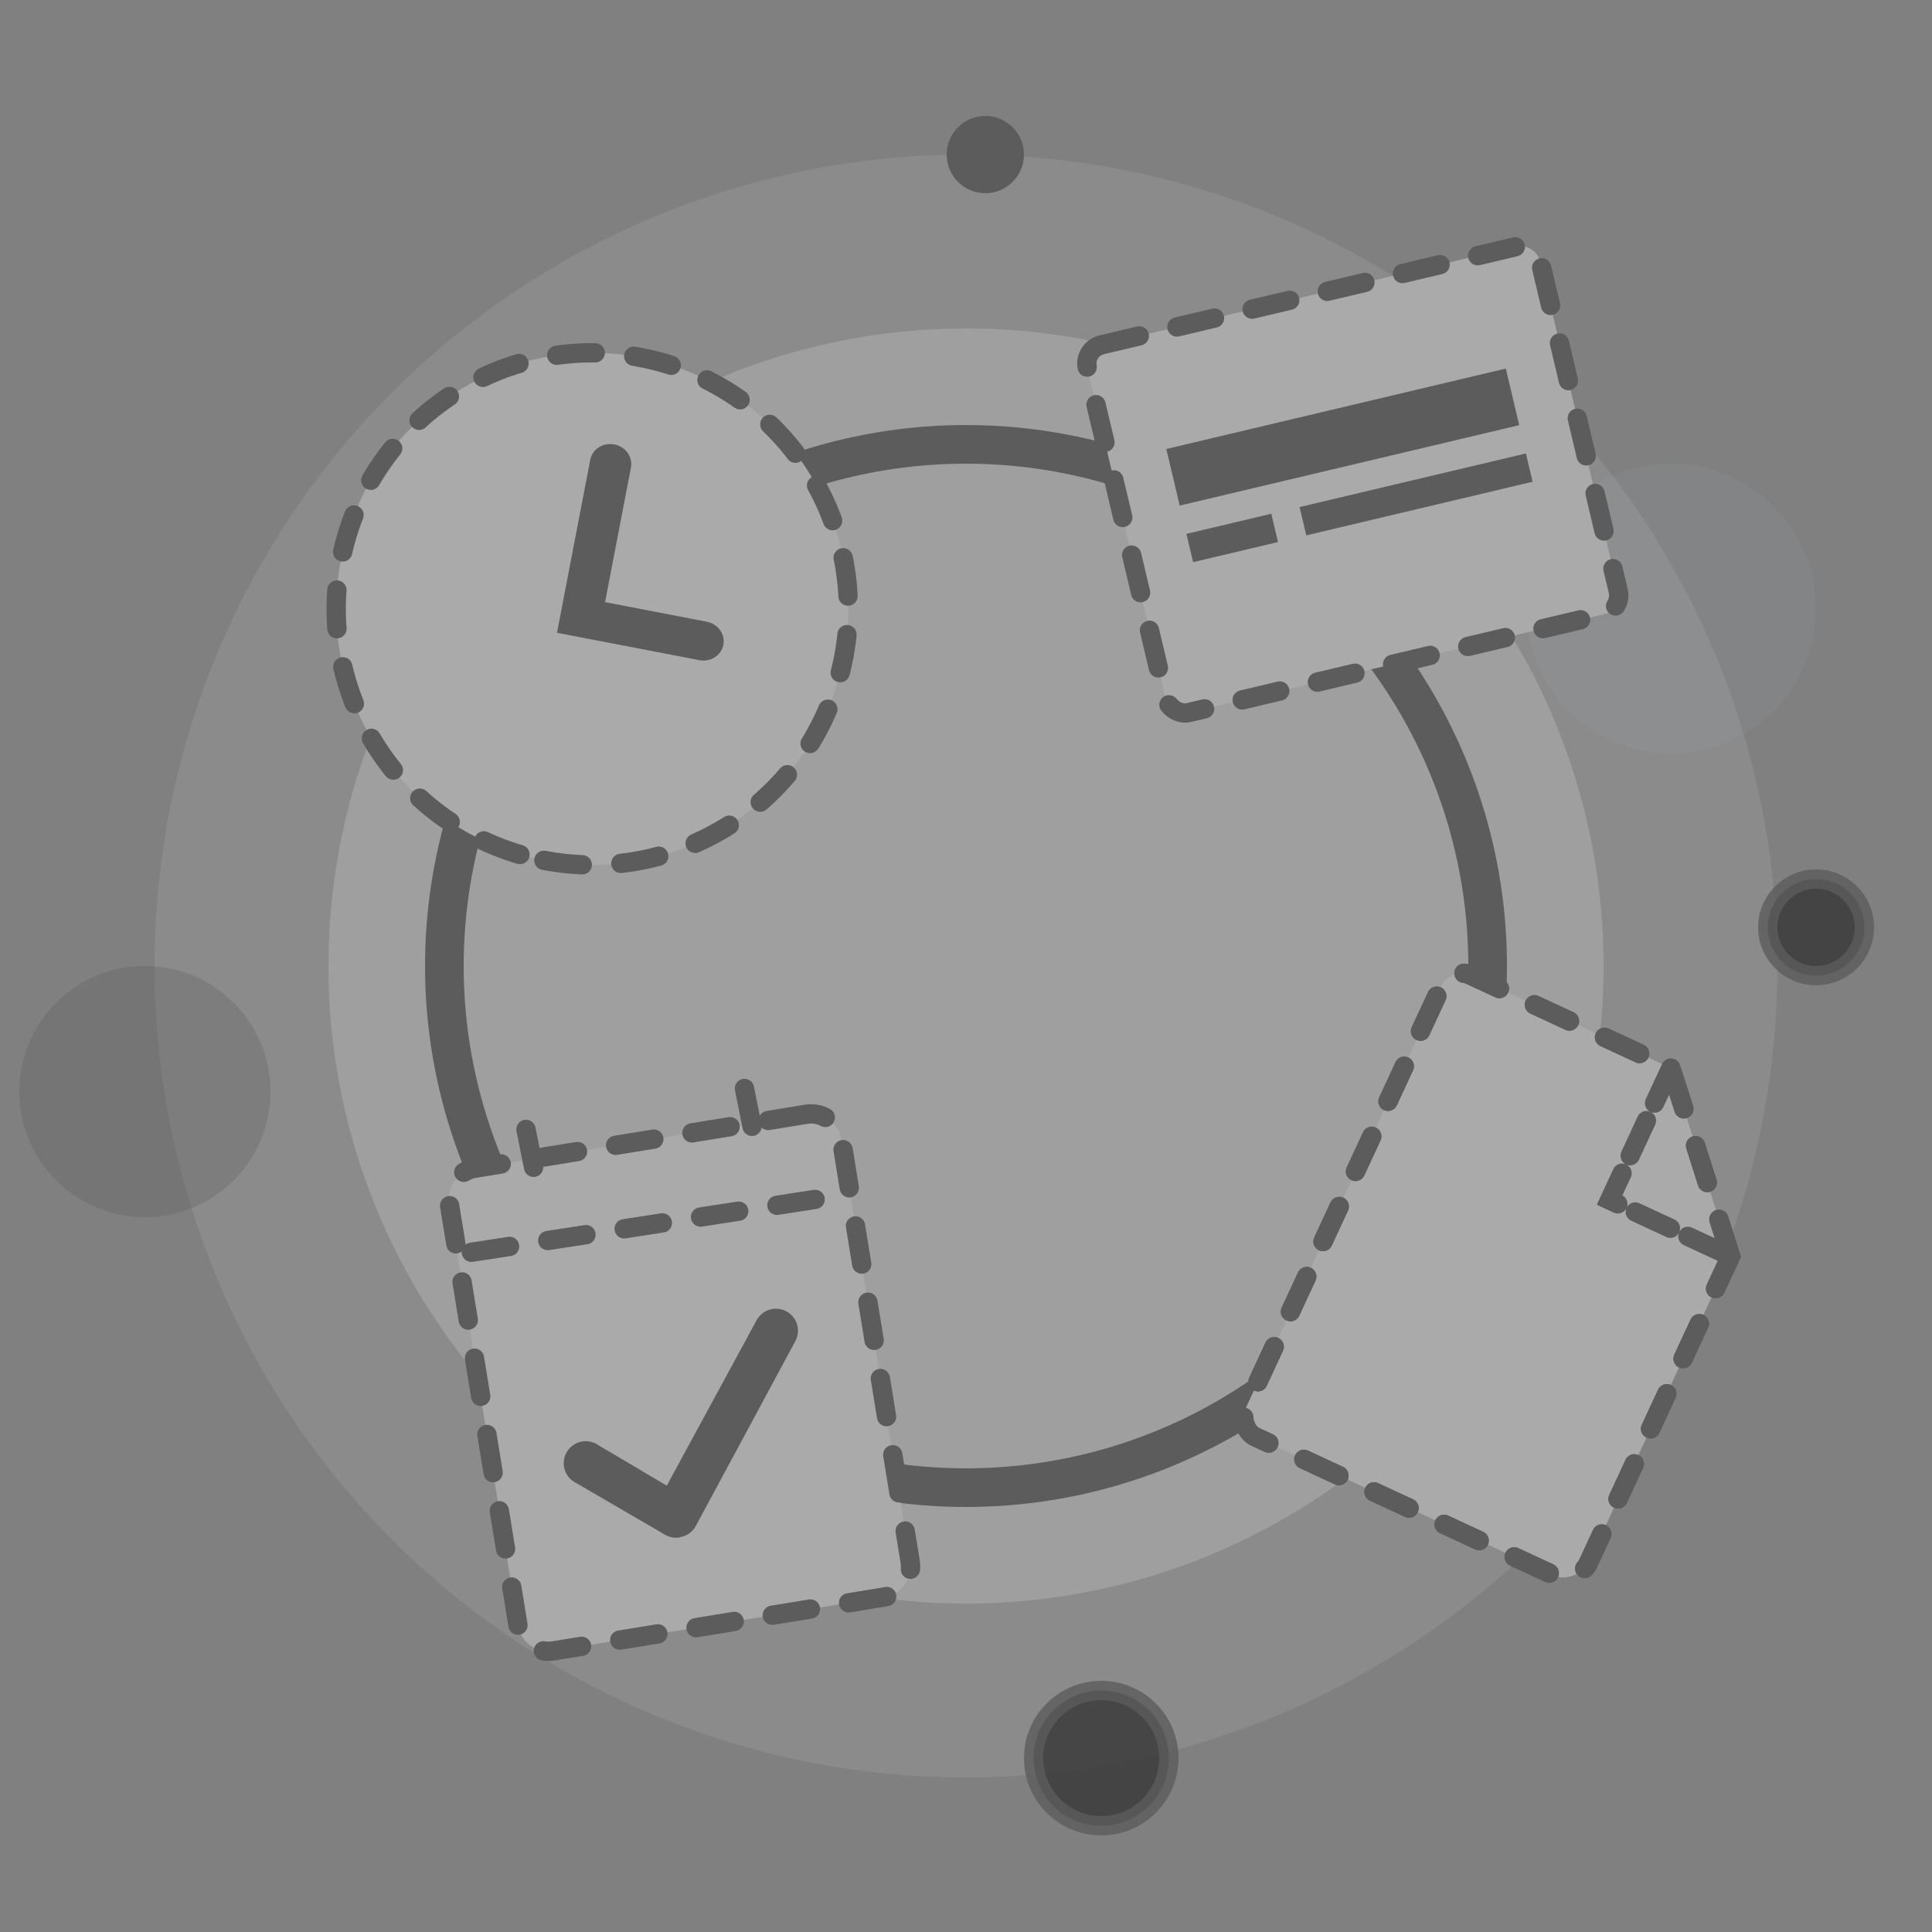 <svg width="100" height="100" viewBox="0 0 100 100" fill="none" xmlns="http://www.w3.org/2000/svg">
<rect x="0" y="0" width="100" height="100" fill="#808080" stroke="none"/>
<circle cx="50" cy="50" r="42" fill="#F4F4F4" fill-opacity="0.1"/>
<circle cx="50" cy="50" r="33" fill="#F4F4F4" fill-opacity="0.2"/>
<circle cx="50" cy="50" r="27" stroke="#5C5C5C" stroke-width="2"/>
<circle opacity="0.05" cx="86.5" cy="31.5" r="7.5" fill="#C0CDDC"/>
<path d="M41.736 57.674L24.561 60.471C23.711 60.61 23.116 61.437 23.254 62.287L26.814 84.145C26.953 84.996 27.78 85.591 28.63 85.453L45.805 82.655C46.655 82.517 47.25 81.69 47.112 80.84L43.552 58.981C43.413 58.13 42.586 57.535 41.736 57.674Z" fill="#AAAAAA" stroke="#5C5C5C" stroke-miterlimit="16" stroke-linecap="round" stroke-dasharray="2 2"/>
<path d="M35.19 79.576C34.929 79.621 34.661 79.574 34.431 79.443L29.827 76.763C29.685 76.695 29.559 76.599 29.456 76.48C29.353 76.361 29.276 76.222 29.23 76.072C29.183 75.922 29.168 75.763 29.186 75.607C29.203 75.451 29.253 75.3 29.332 75.164C29.411 75.028 29.517 74.909 29.644 74.816C29.771 74.723 29.916 74.658 30.069 74.623C30.223 74.589 30.381 74.587 30.536 74.617C30.69 74.647 30.837 74.709 30.966 74.799L34.513 76.897L39.161 68.335C39.305 68.069 39.548 67.871 39.838 67.785C40.127 67.699 40.439 67.731 40.705 67.875C40.971 68.019 41.168 68.262 41.255 68.552C41.341 68.841 41.309 69.153 41.165 69.419L36.009 78.994C35.935 79.127 35.835 79.243 35.716 79.337C35.596 79.431 35.459 79.5 35.312 79.54L35.187 79.56L35.19 79.576Z" fill="#5C5C5C"/>
<path d="M24.399 64.818L42.774 61.992" stroke="#5C5C5C" stroke-miterlimit="16" stroke-linecap="round" stroke-dasharray="2 2"/>
<path d="M27.226 58.458L27.932 61.992" stroke="#5C5C5C" stroke-miterlimit="16" stroke-linecap="round" stroke-dasharray="2 2"/>
<path d="M38.533 56.338L39.24 59.871" stroke="#5C5C5C" stroke-miterlimit="16" stroke-linecap="round" stroke-dasharray="2 2"/>
<rect x="56.051" y="18.077" width="24.078" height="19.563" rx="1" transform="rotate(-13.328 56.051 18.077)" fill="#AAAAAA" stroke="#5C5C5C" stroke-miterlimit="16" stroke-linecap="round" stroke-dasharray="2 2"/>
<rect x="60.368" y="23.24" width="18.059" height="3.01" transform="rotate(-13.328 60.368 23.24)" fill="#5C5C5C"/>
<rect x="61.409" y="27.633" width="4.515" height="1.505" transform="rotate(-13.328 61.409 27.633)" fill="#5C5C5C"/>
<rect x="67.266" y="26.246" width="12.039" height="1.505" transform="rotate(-13.328 67.266 26.246)" fill="#5C5C5C"/>
<path d="M28.153 44.53C35.341 45.912 42.287 41.206 43.669 34.018C45.051 26.831 40.345 19.884 33.158 18.502C25.97 17.12 19.023 21.826 17.642 29.014C16.26 36.201 20.966 43.148 28.153 44.53Z" fill="#AAAAAA" stroke="#5C5C5C" stroke-miterlimit="16" stroke-linecap="round" stroke-dasharray="2 2"/>
<path d="M36.581 32.179L31.318 31.167L32.657 24.201C32.708 23.937 32.646 23.663 32.484 23.438C32.323 23.213 32.075 23.057 31.796 23.003C31.517 22.95 31.229 23.003 30.996 23.152C30.763 23.3 30.603 23.532 30.552 23.796L28.83 32.753L36.198 34.169C36.477 34.223 36.765 34.17 36.999 34.021C37.232 33.872 37.392 33.641 37.442 33.377C37.493 33.113 37.431 32.838 37.269 32.614C37.108 32.389 36.86 32.233 36.581 32.179Z" fill="#5C5C5C"/>
<path d="M89.576 65.02C89.576 65.02 86.581 55.559 86.481 55.282L76.068 50.453C75.58 50.226 74.863 50.493 74.616 51.025L64.458 72.931C64.229 73.424 64.488 74.144 64.977 74.371L80.527 81.582C81.015 81.808 81.953 81.459 82.182 80.966L89.576 65.02Z" fill="#AAAAAA" stroke="#5C5C5C" stroke-miterlimit="16" stroke-linecap="round" stroke-dasharray="2 2"/>
<path d="M89.576 65.02C89.576 65.02 86.581 55.559 86.481 55.282L76.068 50.453C75.58 50.226 74.863 50.493 74.616 51.025L64.458 72.931C64.229 73.424 64.488 74.144 64.977 74.371L80.527 81.582C81.015 81.808 81.953 81.459 82.182 80.966L89.576 65.02Z" stroke="#5C5C5C" stroke-miterlimit="16" stroke-linecap="round" stroke-dasharray="2 2"/>
<path d="M86.481 55.282L83.312 62.115L89.576 65.02" stroke="#5C5C5C" stroke-miterlimit="16" stroke-linecap="round" stroke-dasharray="2 1"/>
<circle cx="51" cy="8" r="2" fill="#5C5C5C"/>
<circle opacity="0.3" cx="7.5" cy="56.5" r="6.5" fill="#5C5C5C"/>
<circle opacity="0.8" cx="94" cy="48" r="2.5" fill="#353535" stroke="#5C5C5C"/>
<circle opacity="0.8" cx="57" cy="91" r="3.5" fill="#353535" stroke="#5C5C5C"/>
</svg>
